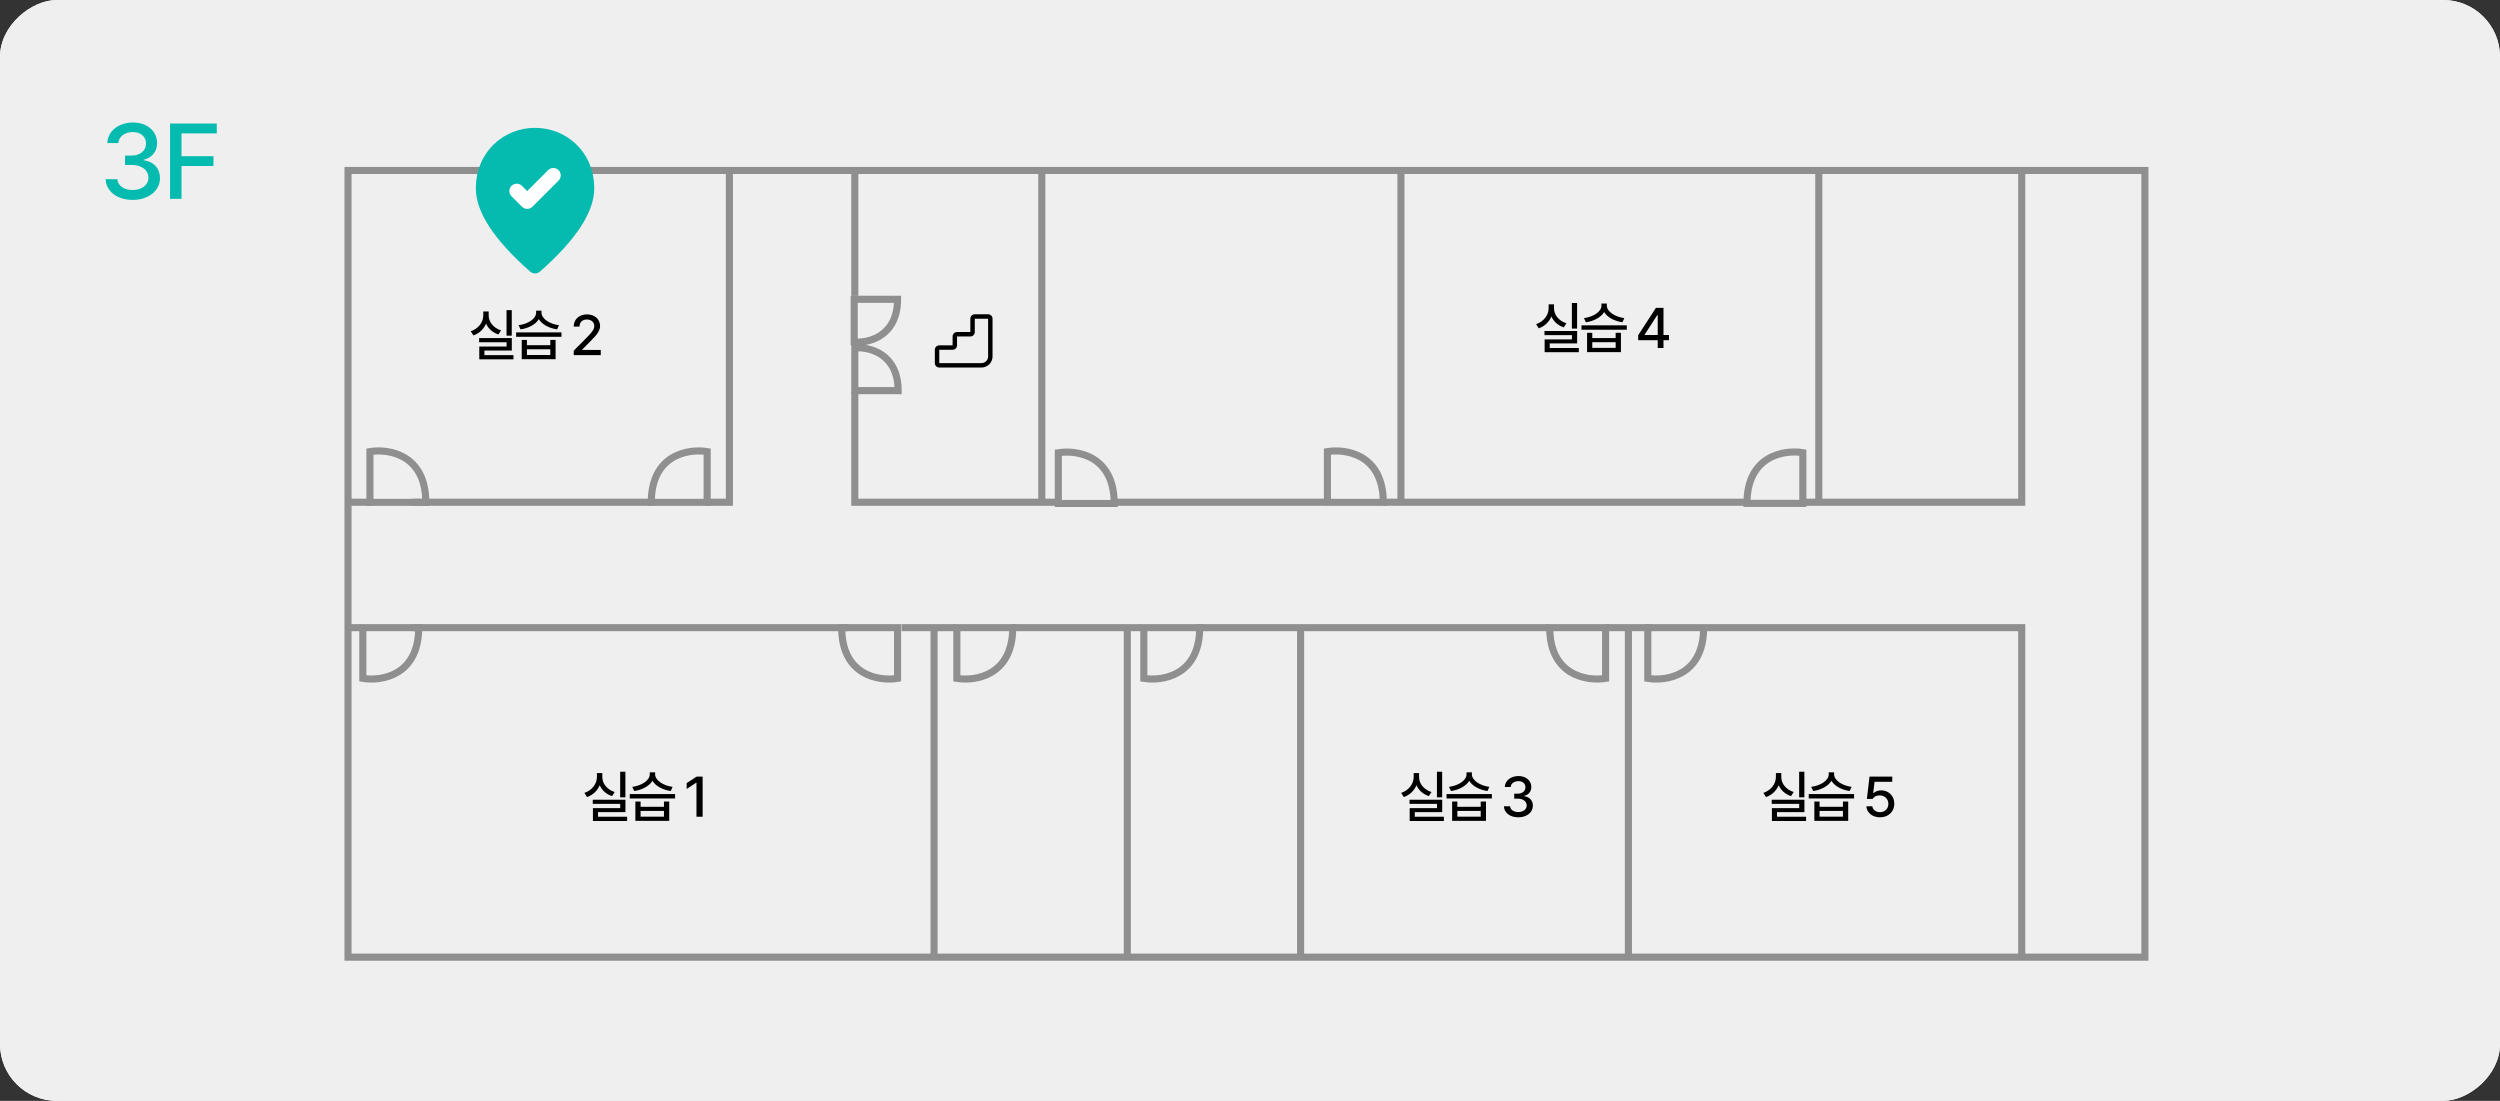 <svg width="352" height="155" viewBox="0 0 352 155" fill="none" xmlns="http://www.w3.org/2000/svg">
<rect x="0" y="0" width="352" height="155" fill="#333333" stroke="none"/>
<g clip-path="url(#clip0_396_14186)">
<rect x="352" width="155" height="352" rx="8" transform="rotate(90 352 0)" fill="#EFEFEF"/>
<path d="M284.662 24H302V134.768H284.662M284.662 24V70.715H256.088M284.662 24H256.088M253.76 70.715H256.088M256.088 24V70.715M256.088 24H197.252M246.215 70.715H197.252M194.764 70.715H197.252M197.252 70.715V24M197.252 24H146.684M186.577 70.715H156.798M148.771 70.715H146.684M120.357 55.224V70.715H146.684M120.357 41.659V24M120.357 24H146.684M120.357 24H102.698M146.684 24V70.715M102.698 24H49V70.715M102.698 24V70.715H99.327M91.862 70.715H58.07M52.203 70.715H49M49 70.715V88.374M50.766 88.374H49M49 88.374V134.768H131.514M119.394 88.374H58.07M126.939 88.374H131.514M134.564 88.374H131.514M142.43 88.374H158.724M160.651 88.374H158.724M158.724 88.374V134.768M158.724 134.768H131.514M158.724 134.768H183.125M131.514 134.768V88.374M240.355 88.374H284.662V134.768M284.662 134.768H229.279M229.279 134.768V88.374H232.65H226.068M229.279 134.768H183.125M218.121 88.374H183.125M168.356 88.374H183.125M183.125 88.374V134.768" stroke="#8F8F8F"/>
<path d="M120.276 42.141H126.377C126.377 47.342 122.31 48.321 120.276 48.161V42.141Z" stroke="#8F8F8F"/>
<path d="M120.357 54.999H126.457C126.457 49.798 122.39 48.819 120.357 48.979V54.999Z" stroke="#8F8F8F"/>
<path d="M253.84 70.876H245.974C245.974 64.133 251.218 63.304 253.84 63.732V70.876Z" stroke="#8F8F8F"/>
<path d="M99.568 70.728H91.702C91.702 63.985 96.946 63.156 99.568 63.584V70.728Z" stroke="#8F8F8F"/>
<path d="M232.008 88.374H239.874C239.874 95.116 234.63 95.945 232.008 95.517V88.374Z" stroke="#8F8F8F"/>
<path d="M161.052 88.374H168.918C168.918 95.116 163.674 95.945 161.052 95.517V88.374Z" stroke="#8F8F8F"/>
<path d="M134.725 88.374H142.591C142.591 95.116 137.347 95.945 134.725 95.517V88.374Z" stroke="#8F8F8F"/>
<path d="M51.087 88.374H58.953C58.953 95.116 53.709 95.945 51.087 95.517V88.374Z" stroke="#8F8F8F"/>
<path d="M126.377 88.374H118.511C118.511 95.116 123.755 95.945 126.377 95.517V88.374Z" stroke="#8F8F8F"/>
<path d="M226.068 88.374H218.202C218.202 95.116 223.446 95.945 226.068 95.517V88.374Z" stroke="#8F8F8F"/>
<path d="M186.898 70.728H194.764C194.764 63.985 189.52 63.156 186.898 63.584V70.728Z" stroke="#8F8F8F"/>
<path d="M149.012 70.888H156.878C156.878 64.146 151.634 63.316 149.012 63.745V70.888Z" stroke="#8F8F8F"/>
<path d="M52.087 70.728H59.953C59.953 63.985 54.709 63.156 52.087 63.584V70.728Z" stroke="#8F8F8F"/>
<path d="M18.702 28.146C16.505 28.146 14.938 26.96 14.879 25.231H16.52C16.578 26.169 17.501 26.755 18.688 26.755C19.962 26.755 20.899 26.052 20.899 25.026C20.899 23.986 20.02 23.225 18.512 23.225H17.604V21.906H18.512C19.713 21.906 20.562 21.232 20.562 20.222C20.562 19.255 19.845 18.596 18.717 18.596C17.648 18.596 16.71 19.182 16.666 20.148H15.113C15.157 18.42 16.754 17.248 18.731 17.248C20.811 17.248 22.13 18.566 22.115 20.134C22.13 21.335 21.383 22.214 20.24 22.492V22.565C21.69 22.77 22.525 23.737 22.525 25.085C22.525 26.857 20.899 28.146 18.702 28.146ZM23.944 28V17.395H30.521V18.786H25.556V21.994H30.053V23.371H25.556V28H23.944Z" fill="#05BAAE"/>
<path d="M72.055 43.664V47.266H71.32V43.664H72.055ZM72.062 47.602V49.352H68.203V50H72.297V50.594H67.484V48.789H71.328V48.188H67.461V47.602H72.062ZM68.805 44.391C68.797 45.328 69.477 46.18 70.547 46.516L70.18 47.094C69.363 46.828 68.75 46.273 68.438 45.562C68.117 46.328 67.492 46.938 66.656 47.227L66.281 46.641C67.375 46.273 68.047 45.359 68.047 44.391V43.852H68.805V44.391ZM74.195 47.859V48.602H77.484V47.859H78.227V50.578H73.461V47.859H74.195ZM74.195 49.984H77.484V49.18H74.195V49.984ZM79.055 46.805V47.422H72.672V46.805H79.055ZM76.242 44.039C76.242 44.844 77.359 45.625 78.703 45.789L78.438 46.375C77.301 46.215 76.312 45.68 75.867 44.938C75.41 45.684 74.418 46.215 73.297 46.375L73.016 45.789C74.375 45.617 75.484 44.867 75.484 44.039V43.742H76.242V44.039ZM80.781 50V49.375L82.742 47.398C83.359 46.75 83.672 46.391 83.672 45.898C83.672 45.344 83.219 44.984 82.625 44.984C82 44.984 81.594 45.383 81.594 45.984H80.781C80.773 44.953 81.562 44.266 82.641 44.266C83.734 44.266 84.484 44.953 84.492 45.875C84.484 46.508 84.188 47.008 83.125 48.055L81.977 49.219V49.266H84.586V50H80.781Z" fill="black"/>
<path d="M88.055 108.664V112.266H87.32V108.664H88.055ZM88.062 112.602V114.352H84.203V115H88.297V115.594H83.484V113.789H87.328V113.188H83.461V112.602H88.062ZM84.805 109.391C84.797 110.328 85.477 111.18 86.547 111.516L86.18 112.094C85.363 111.828 84.75 111.273 84.438 110.562C84.117 111.328 83.492 111.938 82.656 112.227L82.281 111.641C83.375 111.273 84.047 110.359 84.047 109.391V108.852H84.805V109.391ZM90.195 112.859V113.602H93.484V112.859H94.227V115.578H89.461V112.859H90.195ZM90.195 114.984H93.484V114.18H90.195V114.984ZM95.055 111.805V112.422H88.672V111.805H95.055ZM92.242 109.039C92.242 109.844 93.359 110.625 94.703 110.789L94.438 111.375C93.301 111.215 92.312 110.68 91.867 109.938C91.41 110.684 90.418 111.215 89.297 111.375L89.016 110.789C90.375 110.617 91.484 109.867 91.484 109.039V108.742H92.242V109.039ZM98.93 109.344V115H98.062V110.203H98.031L96.68 111.086V110.266L98.086 109.344H98.93Z" fill="black"/>
<path d="M203.055 108.664V112.266H202.32V108.664H203.055ZM203.062 112.602V114.352H199.203V115H203.297V115.594H198.484V113.789H202.328V113.188H198.461V112.602H203.062ZM199.805 109.391C199.797 110.328 200.477 111.18 201.547 111.516L201.18 112.094C200.363 111.828 199.75 111.273 199.438 110.562C199.117 111.328 198.492 111.938 197.656 112.227L197.281 111.641C198.375 111.273 199.047 110.359 199.047 109.391V108.852H199.805V109.391ZM205.195 112.859V113.602H208.484V112.859H209.227V115.578H204.461V112.859H205.195ZM205.195 114.984H208.484V114.18H205.195V114.984ZM210.055 111.805V112.422H203.672V111.805H210.055ZM207.242 109.039C207.242 109.844 208.359 110.625 209.703 110.789L209.438 111.375C208.301 111.215 207.312 110.68 206.867 109.938C206.41 110.684 205.418 111.215 204.297 111.375L204.016 110.789C205.375 110.617 206.484 109.867 206.484 109.039V108.742H207.242V109.039ZM213.789 115.078C212.617 115.078 211.781 114.445 211.75 113.523H212.625C212.656 114.023 213.148 114.336 213.781 114.336C214.461 114.336 214.961 113.961 214.961 113.414C214.961 112.859 214.492 112.453 213.688 112.453H213.203V111.75H213.688C214.328 111.75 214.781 111.391 214.781 110.852C214.781 110.336 214.398 109.984 213.797 109.984C213.227 109.984 212.727 110.297 212.703 110.812H211.875C211.898 109.891 212.75 109.266 213.805 109.266C214.914 109.266 215.617 109.969 215.609 110.805C215.617 111.445 215.219 111.914 214.609 112.062V112.102C215.383 112.211 215.828 112.727 215.828 113.445C215.828 114.391 214.961 115.078 213.789 115.078Z" fill="black"/>
<path d="M254.055 108.664V112.266H253.32V108.664H254.055ZM254.062 112.602V114.352H250.203V115H254.297V115.594H249.484V113.789H253.328V113.188H249.461V112.602H254.062ZM250.805 109.391C250.797 110.328 251.477 111.18 252.547 111.516L252.18 112.094C251.363 111.828 250.75 111.273 250.438 110.562C250.117 111.328 249.492 111.938 248.656 112.227L248.281 111.641C249.375 111.273 250.047 110.359 250.047 109.391V108.852H250.805V109.391ZM256.195 112.859V113.602H259.484V112.859H260.227V115.578H255.461V112.859H256.195ZM256.195 114.984H259.484V114.18H256.195V114.984ZM261.055 111.805V112.422H254.672V111.805H261.055ZM258.242 109.039C258.242 109.844 259.359 110.625 260.703 110.789L260.438 111.375C259.301 111.215 258.312 110.68 257.867 109.938C257.41 110.684 256.418 111.215 255.297 111.375L255.016 110.789C256.375 110.617 257.484 109.867 257.484 109.039V108.742H258.242V109.039ZM264.703 115.078C263.633 115.078 262.828 114.422 262.789 113.523H263.625C263.672 114.008 264.133 114.359 264.703 114.359C265.391 114.359 265.883 113.859 265.883 113.188C265.883 112.5 265.375 112 264.664 111.992C264.211 111.992 263.867 112.141 263.672 112.492H262.859L263.227 109.344H266.43V110.078H263.938L263.75 111.664H263.805C264.039 111.438 264.438 111.281 264.867 111.281C265.93 111.281 266.719 112.07 266.719 113.164C266.719 114.281 265.883 115.078 264.703 115.078Z" fill="black"/>
<path d="M136.625 44.875C136.625 44.709 136.691 44.55 136.808 44.433C136.925 44.316 137.084 44.25 137.25 44.25H139.125C139.291 44.25 139.45 44.316 139.567 44.433C139.684 44.55 139.75 44.709 139.75 44.875V50.188C139.75 50.602 139.585 50.999 139.292 51.292C138.999 51.585 138.602 51.75 138.188 51.75H132.25C132.084 51.75 131.925 51.684 131.808 51.567C131.691 51.45 131.625 51.291 131.625 51.125V49.25C131.625 49.084 131.691 48.925 131.808 48.808C131.925 48.691 132.084 48.625 132.25 48.625H134.125V47.375C134.125 47.209 134.191 47.05 134.308 46.933C134.425 46.816 134.584 46.75 134.75 46.75H136.625V44.875ZM139.125 44.875H137.25V46.75C137.25 46.916 137.184 47.075 137.067 47.192C136.95 47.309 136.791 47.375 136.625 47.375H134.75V48.625C134.75 48.791 134.684 48.95 134.567 49.067C134.45 49.184 134.291 49.25 134.125 49.25H132.25V51.125H138.188C138.436 51.125 138.675 51.026 138.85 50.85C139.026 50.675 139.125 50.436 139.125 50.188V44.875Z" fill="black"/>
<path d="M222.055 42.664V46.266H221.32V42.664H222.055ZM222.062 46.602V48.352H218.203V49H222.297V49.594H217.484V47.789H221.328V47.188H217.461V46.602H222.062ZM218.805 43.391C218.797 44.328 219.477 45.18 220.547 45.516L220.18 46.094C219.363 45.828 218.75 45.273 218.438 44.562C218.117 45.328 217.492 45.938 216.656 46.227L216.281 45.641C217.375 45.273 218.047 44.359 218.047 43.391V42.852H218.805V43.391ZM224.195 46.859V47.602H227.484V46.859H228.227V49.578H223.461V46.859H224.195ZM224.195 48.984H227.484V48.18H224.195V48.984ZM229.055 45.805V46.422H222.672V45.805H229.055ZM226.242 43.039C226.242 43.844 227.359 44.625 228.703 44.789L228.438 45.375C227.301 45.215 226.312 44.68 225.867 43.938C225.41 44.684 224.418 45.215 223.297 45.375L223.016 44.789C224.375 44.617 225.484 43.867 225.484 43.039V42.742H226.242V43.039ZM230.656 47.898V47.203L233.156 43.344H234.219V47.172H234.992V47.898H234.219V49H233.406V47.898H230.656ZM231.562 47.172H233.406V44.367H233.344L231.562 47.125V47.172Z" fill="black"/>
<rect width="11" height="12" transform="translate(322 15)" fill="white"/>
<path d="M327.333 12C322.958 12 319 15.354 319 20.542C319 23.854 321.552 27.75 326.646 32.24C327.042 32.583 327.635 32.583 328.031 32.24C333.115 27.75 335.667 23.854 335.667 20.542C335.667 15.354 331.708 12 327.333 12ZM325.49 23.104L324.021 21.635C323.924 21.539 323.848 21.424 323.796 21.299C323.744 21.172 323.717 21.037 323.717 20.901C323.717 20.765 323.744 20.63 323.796 20.504C323.848 20.378 323.924 20.263 324.021 20.167C324.117 20.07 324.232 19.994 324.358 19.942C324.484 19.889 324.619 19.863 324.755 19.863C324.892 19.863 325.027 19.889 325.153 19.942C325.279 19.994 325.393 20.07 325.49 20.167L326.229 20.906L329.177 17.958C329.274 17.862 329.388 17.785 329.514 17.733C329.64 17.681 329.775 17.654 329.911 17.654C330.048 17.654 330.183 17.681 330.309 17.733C330.435 17.785 330.549 17.862 330.646 17.958C330.742 18.055 330.819 18.169 330.871 18.295C330.923 18.421 330.95 18.556 330.95 18.693C330.95 18.829 330.923 18.964 330.871 19.09C330.819 19.216 330.742 19.331 330.646 19.427L326.958 23.115C326.563 23.51 325.896 23.51 325.49 23.104Z" fill="#05BAAE"/>
</g>
<g clip-path="url(#clip1_396_14186)">
<rect x="352" width="155" height="352" rx="8" transform="rotate(90 352 0)" fill="#EFEFEF"/>
<path d="M284.662 24H302V134.768H284.662M284.662 24V70.715H256.088M284.662 24H256.088M253.76 70.715H256.088M256.088 24V70.715M256.088 24H197.252M246.215 70.715H197.252M194.764 70.715H197.252M197.252 70.715V24M197.252 24H146.684M186.577 70.715H156.798M148.771 70.715H146.684M120.357 55.224V70.715H146.684M120.357 41.659V24M120.357 24H146.684M120.357 24H102.698M146.684 24V70.715M102.698 24H49V70.715M102.698 24V70.715H99.327M91.862 70.715H58.07M52.203 70.715H49M49 70.715V88.374M50.766 88.374H49M49 88.374V134.768H131.514M119.394 88.374H58.07M126.939 88.374H131.514M134.564 88.374H131.514M142.43 88.374H158.724M160.651 88.374H158.724M158.724 88.374V134.768M158.724 134.768H131.514M158.724 134.768H183.125M131.514 134.768V88.374M240.355 88.374H284.662V134.768M284.662 134.768H229.279M229.279 134.768V88.374H232.65H226.068M229.279 134.768H183.125M218.121 88.374H183.125M168.356 88.374H183.125M183.125 88.374V134.768" stroke="#8F8F8F"/>
<path d="M120.276 42.141H126.377C126.377 47.342 122.31 48.321 120.276 48.161V42.141Z" stroke="#8F8F8F"/>
<path d="M120.357 54.999H126.457C126.457 49.798 122.39 48.819 120.357 48.979V54.999Z" stroke="#8F8F8F"/>
<path d="M253.84 70.876H245.974C245.974 64.133 251.218 63.304 253.84 63.732V70.876Z" stroke="#8F8F8F"/>
<path d="M99.568 70.728H91.702C91.702 63.985 96.946 63.156 99.568 63.584V70.728Z" stroke="#8F8F8F"/>
<path d="M232.008 88.374H239.874C239.874 95.116 234.63 95.945 232.008 95.517V88.374Z" stroke="#8F8F8F"/>
<path d="M161.052 88.374H168.918C168.918 95.116 163.674 95.945 161.052 95.517V88.374Z" stroke="#8F8F8F"/>
<path d="M134.725 88.374H142.591C142.591 95.116 137.347 95.945 134.725 95.517V88.374Z" stroke="#8F8F8F"/>
<path d="M51.087 88.374H58.953C58.953 95.116 53.709 95.945 51.087 95.517V88.374Z" stroke="#8F8F8F"/>
<path d="M126.377 88.374H118.511C118.511 95.116 123.755 95.945 126.377 95.517V88.374Z" stroke="#8F8F8F"/>
<path d="M226.068 88.374H218.202C218.202 95.116 223.446 95.945 226.068 95.517V88.374Z" stroke="#8F8F8F"/>
<path d="M186.898 70.728H194.764C194.764 63.985 189.52 63.156 186.898 63.584V70.728Z" stroke="#8F8F8F"/>
<path d="M149.012 70.888H156.878C156.878 64.146 151.634 63.316 149.012 63.745V70.888Z" stroke="#8F8F8F"/>
<path d="M52.087 70.728H59.953C59.953 63.985 54.709 63.156 52.087 63.584V70.728Z" stroke="#8F8F8F"/>
<path d="M18.702 28.146C16.505 28.146 14.938 26.96 14.879 25.231H16.52C16.578 26.169 17.501 26.755 18.688 26.755C19.962 26.755 20.899 26.052 20.899 25.026C20.899 23.986 20.02 23.225 18.512 23.225H17.604V21.906H18.512C19.713 21.906 20.562 21.232 20.562 20.222C20.562 19.255 19.845 18.596 18.717 18.596C17.648 18.596 16.71 19.182 16.666 20.148H15.113C15.157 18.42 16.754 17.248 18.731 17.248C20.811 17.248 22.13 18.566 22.115 20.134C22.13 21.335 21.383 22.214 20.24 22.492V22.565C21.69 22.77 22.525 23.737 22.525 25.085C22.525 26.857 20.899 28.146 18.702 28.146ZM23.944 28V17.395H30.521V18.786H25.556V21.994H30.053V23.371H25.556V28H23.944Z" fill="#05BAAE"/>
<path d="M72.055 43.664V47.266H71.32V43.664H72.055ZM72.062 47.602V49.352H68.203V50H72.297V50.594H67.484V48.789H71.328V48.188H67.461V47.602H72.062ZM68.805 44.391C68.797 45.328 69.477 46.18 70.547 46.516L70.18 47.094C69.363 46.828 68.75 46.273 68.438 45.562C68.117 46.328 67.492 46.938 66.656 47.227L66.281 46.641C67.375 46.273 68.047 45.359 68.047 44.391V43.852H68.805V44.391ZM74.195 47.859V48.602H77.484V47.859H78.227V50.578H73.461V47.859H74.195ZM74.195 49.984H77.484V49.18H74.195V49.984ZM79.055 46.805V47.422H72.672V46.805H79.055ZM76.242 44.039C76.242 44.844 77.359 45.625 78.703 45.789L78.438 46.375C77.301 46.215 76.312 45.68 75.867 44.938C75.41 45.684 74.418 46.215 73.297 46.375L73.016 45.789C74.375 45.617 75.484 44.867 75.484 44.039V43.742H76.242V44.039ZM80.781 50V49.375L82.742 47.398C83.359 46.75 83.672 46.391 83.672 45.898C83.672 45.344 83.219 44.984 82.625 44.984C82 44.984 81.594 45.383 81.594 45.984H80.781C80.773 44.953 81.562 44.266 82.641 44.266C83.734 44.266 84.484 44.953 84.492 45.875C84.484 46.508 84.188 47.008 83.125 48.055L81.977 49.219V49.266H84.586V50H80.781Z" fill="black"/>
<path d="M88.055 108.664V112.266H87.32V108.664H88.055ZM88.062 112.602V114.352H84.203V115H88.297V115.594H83.484V113.789H87.328V113.188H83.461V112.602H88.062ZM84.805 109.391C84.797 110.328 85.477 111.18 86.547 111.516L86.18 112.094C85.363 111.828 84.75 111.273 84.438 110.562C84.117 111.328 83.492 111.938 82.656 112.227L82.281 111.641C83.375 111.273 84.047 110.359 84.047 109.391V108.852H84.805V109.391ZM90.195 112.859V113.602H93.484V112.859H94.227V115.578H89.461V112.859H90.195ZM90.195 114.984H93.484V114.18H90.195V114.984ZM95.055 111.805V112.422H88.672V111.805H95.055ZM92.242 109.039C92.242 109.844 93.359 110.625 94.703 110.789L94.438 111.375C93.301 111.215 92.312 110.68 91.867 109.938C91.41 110.684 90.418 111.215 89.297 111.375L89.016 110.789C90.375 110.617 91.484 109.867 91.484 109.039V108.742H92.242V109.039ZM98.93 109.344V115H98.062V110.203H98.031L96.68 111.086V110.266L98.086 109.344H98.93Z" fill="black"/>
<path d="M203.055 108.664V112.266H202.32V108.664H203.055ZM203.062 112.602V114.352H199.203V115H203.297V115.594H198.484V113.789H202.328V113.188H198.461V112.602H203.062ZM199.805 109.391C199.797 110.328 200.477 111.18 201.547 111.516L201.18 112.094C200.363 111.828 199.75 111.273 199.438 110.562C199.117 111.328 198.492 111.938 197.656 112.227L197.281 111.641C198.375 111.273 199.047 110.359 199.047 109.391V108.852H199.805V109.391ZM205.195 112.859V113.602H208.484V112.859H209.227V115.578H204.461V112.859H205.195ZM205.195 114.984H208.484V114.18H205.195V114.984ZM210.055 111.805V112.422H203.672V111.805H210.055ZM207.242 109.039C207.242 109.844 208.359 110.625 209.703 110.789L209.438 111.375C208.301 111.215 207.312 110.68 206.867 109.938C206.41 110.684 205.418 111.215 204.297 111.375L204.016 110.789C205.375 110.617 206.484 109.867 206.484 109.039V108.742H207.242V109.039ZM213.789 115.078C212.617 115.078 211.781 114.445 211.75 113.523H212.625C212.656 114.023 213.148 114.336 213.781 114.336C214.461 114.336 214.961 113.961 214.961 113.414C214.961 112.859 214.492 112.453 213.688 112.453H213.203V111.75H213.688C214.328 111.75 214.781 111.391 214.781 110.852C214.781 110.336 214.398 109.984 213.797 109.984C213.227 109.984 212.727 110.297 212.703 110.812H211.875C211.898 109.891 212.75 109.266 213.805 109.266C214.914 109.266 215.617 109.969 215.609 110.805C215.617 111.445 215.219 111.914 214.609 112.062V112.102C215.383 112.211 215.828 112.727 215.828 113.445C215.828 114.391 214.961 115.078 213.789 115.078Z" fill="black"/>
<path d="M254.055 108.664V112.266H253.32V108.664H254.055ZM254.062 112.602V114.352H250.203V115H254.297V115.594H249.484V113.789H253.328V113.188H249.461V112.602H254.062ZM250.805 109.391C250.797 110.328 251.477 111.18 252.547 111.516L252.18 112.094C251.363 111.828 250.75 111.273 250.438 110.562C250.117 111.328 249.492 111.938 248.656 112.227L248.281 111.641C249.375 111.273 250.047 110.359 250.047 109.391V108.852H250.805V109.391ZM256.195 112.859V113.602H259.484V112.859H260.227V115.578H255.461V112.859H256.195ZM256.195 114.984H259.484V114.18H256.195V114.984ZM261.055 111.805V112.422H254.672V111.805H261.055ZM258.242 109.039C258.242 109.844 259.359 110.625 260.703 110.789L260.438 111.375C259.301 111.215 258.312 110.68 257.867 109.938C257.41 110.684 256.418 111.215 255.297 111.375L255.016 110.789C256.375 110.617 257.484 109.867 257.484 109.039V108.742H258.242V109.039ZM264.703 115.078C263.633 115.078 262.828 114.422 262.789 113.523H263.625C263.672 114.008 264.133 114.359 264.703 114.359C265.391 114.359 265.883 113.859 265.883 113.188C265.883 112.5 265.375 112 264.664 111.992C264.211 111.992 263.867 112.141 263.672 112.492H262.859L263.227 109.344H266.43V110.078H263.938L263.75 111.664H263.805C264.039 111.438 264.438 111.281 264.867 111.281C265.93 111.281 266.719 112.07 266.719 113.164C266.719 114.281 265.883 115.078 264.703 115.078Z" fill="black"/>
<path d="M136.625 44.875C136.625 44.709 136.691 44.55 136.808 44.433C136.925 44.316 137.084 44.25 137.25 44.25H139.125C139.291 44.25 139.45 44.316 139.567 44.433C139.684 44.55 139.75 44.709 139.75 44.875V50.188C139.75 50.602 139.585 50.999 139.292 51.292C138.999 51.585 138.602 51.75 138.188 51.75H132.25C132.084 51.75 131.925 51.684 131.808 51.567C131.691 51.45 131.625 51.291 131.625 51.125V49.25C131.625 49.084 131.691 48.925 131.808 48.808C131.925 48.691 132.084 48.625 132.25 48.625H134.125V47.375C134.125 47.209 134.191 47.05 134.308 46.933C134.425 46.816 134.584 46.75 134.75 46.75H136.625V44.875ZM139.125 44.875H137.25V46.75C137.25 46.916 137.184 47.075 137.067 47.192C136.95 47.309 136.791 47.375 136.625 47.375H134.75V48.625C134.75 48.791 134.684 48.95 134.567 49.067C134.45 49.184 134.291 49.25 134.125 49.25H132.25V51.125H138.188C138.436 51.125 138.675 51.026 138.85 50.85C139.026 50.675 139.125 50.436 139.125 50.188V44.875Z" fill="black"/>
<path d="M222.055 42.664V46.266H221.32V42.664H222.055ZM222.062 46.602V48.352H218.203V49H222.297V49.594H217.484V47.789H221.328V47.188H217.461V46.602H222.062ZM218.805 43.391C218.797 44.328 219.477 45.18 220.547 45.516L220.18 46.094C219.363 45.828 218.75 45.273 218.438 44.562C218.117 45.328 217.492 45.938 216.656 46.227L216.281 45.641C217.375 45.273 218.047 44.359 218.047 43.391V42.852H218.805V43.391ZM224.195 46.859V47.602H227.484V46.859H228.227V49.578H223.461V46.859H224.195ZM224.195 48.984H227.484V48.18H224.195V48.984ZM229.055 45.805V46.422H222.672V45.805H229.055ZM226.242 43.039C226.242 43.844 227.359 44.625 228.703 44.789L228.438 45.375C227.301 45.215 226.312 44.68 225.867 43.938C225.41 44.684 224.418 45.215 223.297 45.375L223.016 44.789C224.375 44.617 225.484 43.867 225.484 43.039V42.742H226.242V43.039ZM230.656 47.898V47.203L233.156 43.344H234.219V47.172H234.992V47.898H234.219V49H233.406V47.898H230.656ZM231.562 47.172H233.406V44.367H233.344L231.562 47.125V47.172Z" fill="black"/>
<rect width="11" height="12" transform="translate(70 21)" fill="white"/>
<path d="M75.333 18C70.958 18 67 21.354 67 26.542C67 29.854 69.552 33.75 74.646 38.24C75.042 38.583 75.635 38.583 76.031 38.24C81.115 33.75 83.667 29.854 83.667 26.542C83.667 21.354 79.708 18 75.333 18ZM73.49 29.104L72.021 27.635C71.924 27.539 71.848 27.424 71.796 27.299C71.743 27.172 71.717 27.037 71.717 26.901C71.717 26.765 71.743 26.63 71.796 26.504C71.848 26.378 71.924 26.263 72.021 26.167C72.117 26.07 72.232 25.994 72.358 25.942C72.484 25.889 72.619 25.863 72.755 25.863C72.892 25.863 73.027 25.889 73.153 25.942C73.279 25.994 73.393 26.07 73.49 26.167L74.229 26.906L77.177 23.958C77.273 23.862 77.388 23.785 77.514 23.733C77.64 23.681 77.775 23.654 77.912 23.654C78.048 23.654 78.183 23.681 78.309 23.733C78.435 23.785 78.549 23.862 78.646 23.958C78.742 24.055 78.819 24.169 78.871 24.295C78.923 24.421 78.95 24.556 78.95 24.693C78.95 24.829 78.923 24.964 78.871 25.09C78.819 25.216 78.742 25.331 78.646 25.427L74.958 29.115C74.562 29.51 73.896 29.51 73.49 29.104Z" fill="#05BAAE"/>
</g>
<defs>
<clipPath id="clip0_396_14186">
<rect x="352" width="155" height="352" rx="8" transform="rotate(90 352 0)" fill="white"/>
</clipPath>
<clipPath id="clip1_396_14186">
<rect x="352" width="155" height="352" rx="8" transform="rotate(90 352 0)" fill="white"/>
</clipPath>
</defs>
</svg>
